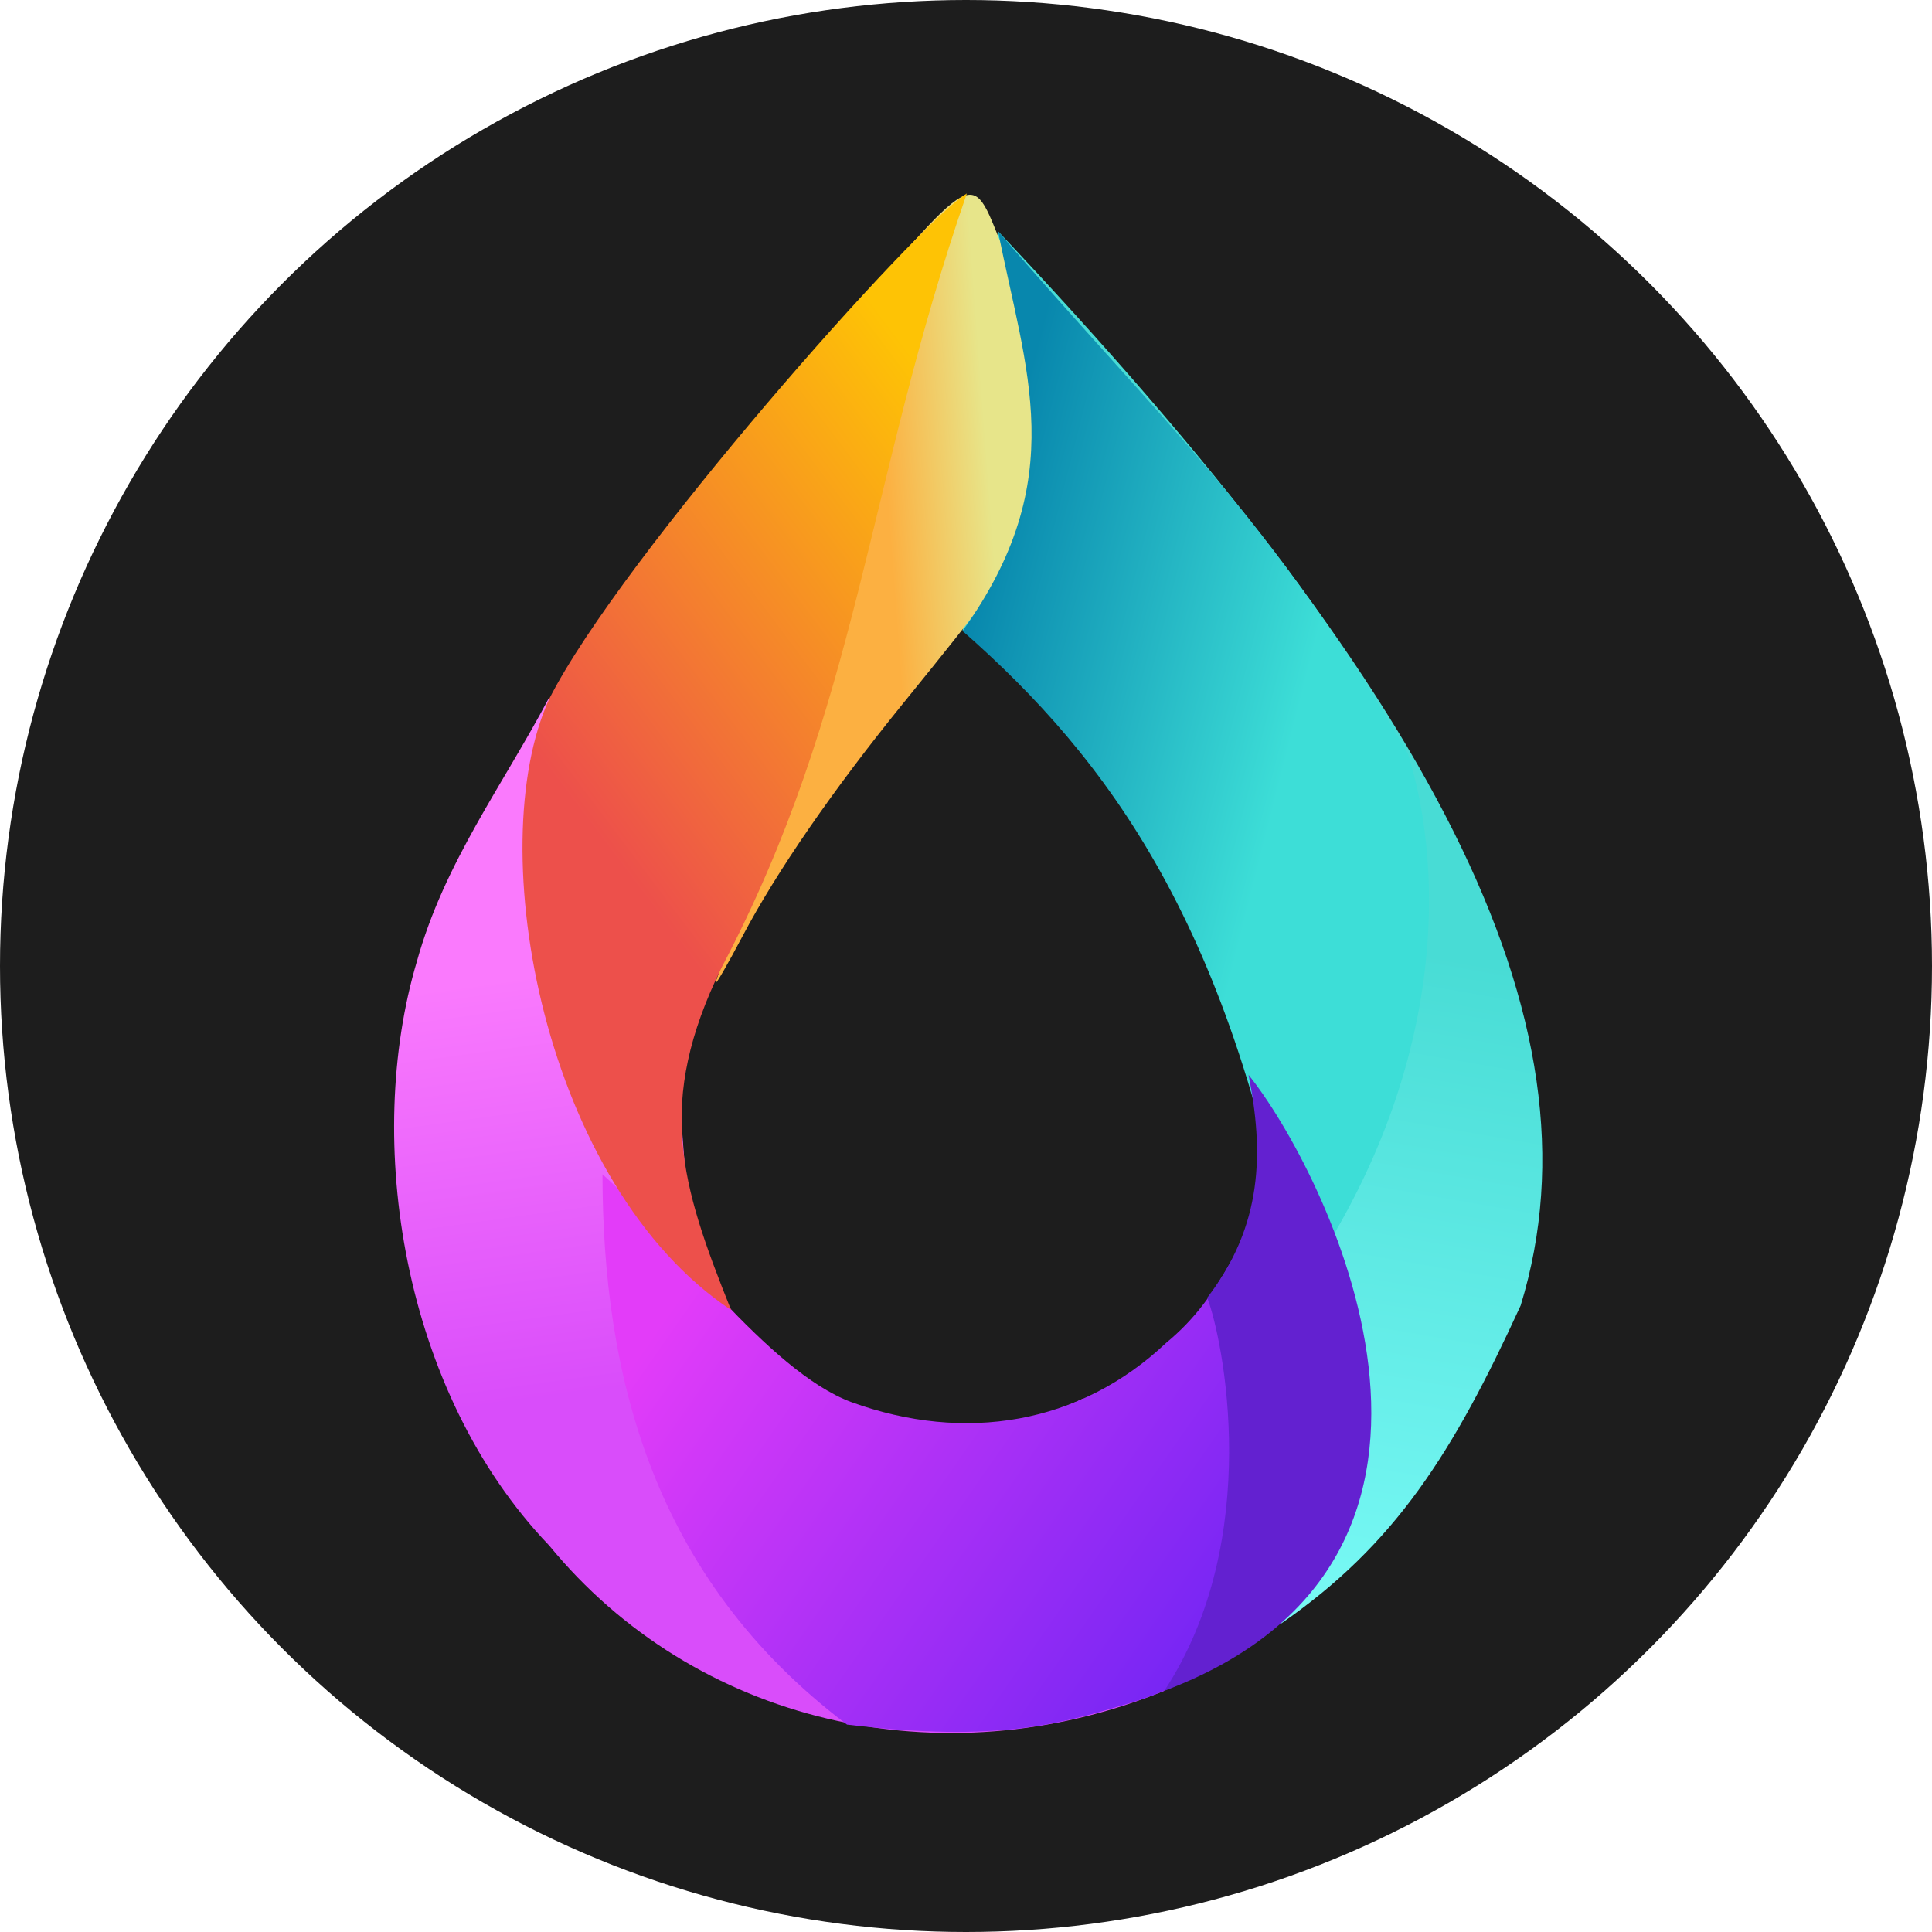 <svg xmlns="http://www.w3.org/2000/svg" xmlns:xlink="http://www.w3.org/1999/xlink" width="250" height="250" xmlns:v="https://vecta.io/nano"><defs><linearGradient id="A" x1="112.435" y1="53.409" x2="128.634" y2="52.194" xlink:href="#G"><stop offset="0" stop-color="#fcb041"/><stop offset="1" stop-color="#e7e58a"/></linearGradient><linearGradient id="B" x1="73.46" y1="112.979" x2="141.81" y2="61.546" xlink:href="#G"><stop offset="0" stop-color="#ed504b"/><stop offset="1" stop-color="#fec305"/></linearGradient><linearGradient id="C" x1="58.795" y1="192.844" x2="49.566" y2="126.426" xlink:href="#G"><stop offset="0" stop-color="#da4dfb" stop-opacity=".996"/><stop offset="1" stop-color="#fa7afd"/></linearGradient><linearGradient id="D" x1="187.376" y1="208.266" x2="99.748" y2="147.113" xlink:href="#G"><stop offset="0" stop-color="#6f24f3"/><stop offset="1" stop-color="#e33cf9"/></linearGradient><linearGradient id="E" x1="206.741" y1="123.416" x2="189.219" y2="224.258" xlink:href="#G"><stop offset="0" stop-color="#48dcd5"/><stop offset="1" stop-color="#78fbf7" stop-opacity=".988"/></linearGradient><linearGradient id="F" x1="128.579" y1="54.637" x2="181.402" y2="68.001" xlink:href="#G"><stop offset="0" stop-color="#0887ad"/><stop offset="1" stop-color="#3dded7"/></linearGradient><linearGradient id="G" gradientUnits="userSpaceOnUse"/></defs><circle cx="125" cy="125" r="125" fill="#1d1d1d"/><g transform="matrix(.817 0 0 .817 23.145 23.504)"><path d="M58.639 216.001C35.293 191.607 29.294 151.769 37.7 123.5c4.356-15.699 13.715-28.049 20.976-41.843 10.563 67.566 28.418 100.07 27.05 96.343l-3.355-8c-2.287-5.422-2.779-8.159-2.963-16.5l-.22-10 .756 10c.859 11.369 1.209 15.58 7.527 25.225 13.413 18.889 39.531 22.003 55.76 14.006l12.848 46.3c-35.481 14.38-74.442 5.022-97.438-23.031z" fill="url(#C)"/><path d="M124.124 71.163c3.7-19.799 3.374-21.561 5.633-63.291C197.785 79.87 226.443 132.559 212.52 178c-10.653 23.22-19.784 37.834-38.02 50.431 13.769-61.258-10.286-132.052-50.376-157.269z" fill="url(#E)"/><path d="M85.029 126.871c-.016-.346 1.061-3.046 2.394-6s2.935-8.971 3.56-13.371 2.507-13.469 4.183-20.154l3.047-12.154-8.329-9.974c-9.687-11.6-8.636-11.613-18.187.224L63.927 75l-2.073 2.5 1.823-3.32c3.502-6.378 13.487-18.888 37.06-46.433 27.216-31.803 24.273-30.276 30.372-15.761 6.649 15.823 7.11 31.027 1.373 45.223-2.672 6.611-3.655 8.018-17.782 25.439-11.116 13.708-20.012 26.604-25.42 36.852-2.322 4.4-4.235 7.717-4.251 7.371z" fill="url(#A)"/><path d="M105.822 244.38c-30.823-23.267-38.696-55.436-38.727-87.155 11.023 9.76 26.183 31.131 39.385 36.066 18.032 6.552 36.255 3.506 49.872-9.355 4.73-3.91 7.449-7.919 10.4-13.078L169 231.534c0 1.067-10.106 6.967-18.12 9.36-11.05 3.3-20.729 6.392-45.058 3.486z" fill="url(#D)"/><path d="M58.647 81.948C70.016 59.459 117.25 6.299 124.801 1.875 108.803 48.104 107.805 83.039 85.947 124.5c-10.46 21.373-6.529 34.172 1.522 54.225-29.616-19.743-39.613-73.05-28.823-96.778z" fill="url(#B)"/><path d="M124.124 71.163c17.303-24.122 9.924-41.267 5.633-63.291 25.447 29.623 43.849 45.937 64.921 82.793 5.927 18.845 6.063 51.547-17.653 85.255-9.799-57.816-29.835-84.493-52.902-104.756z" fill="url(#F)"/><path d="M162.876 176.771c8.851-11.493 8.955-23.168 6.546-35.293 11.665 14.413 43.458 76.135-13.345 97.553 15.842-24.11 9.264-55.903 6.798-62.26z" fill="#6321d0"/></g></svg>